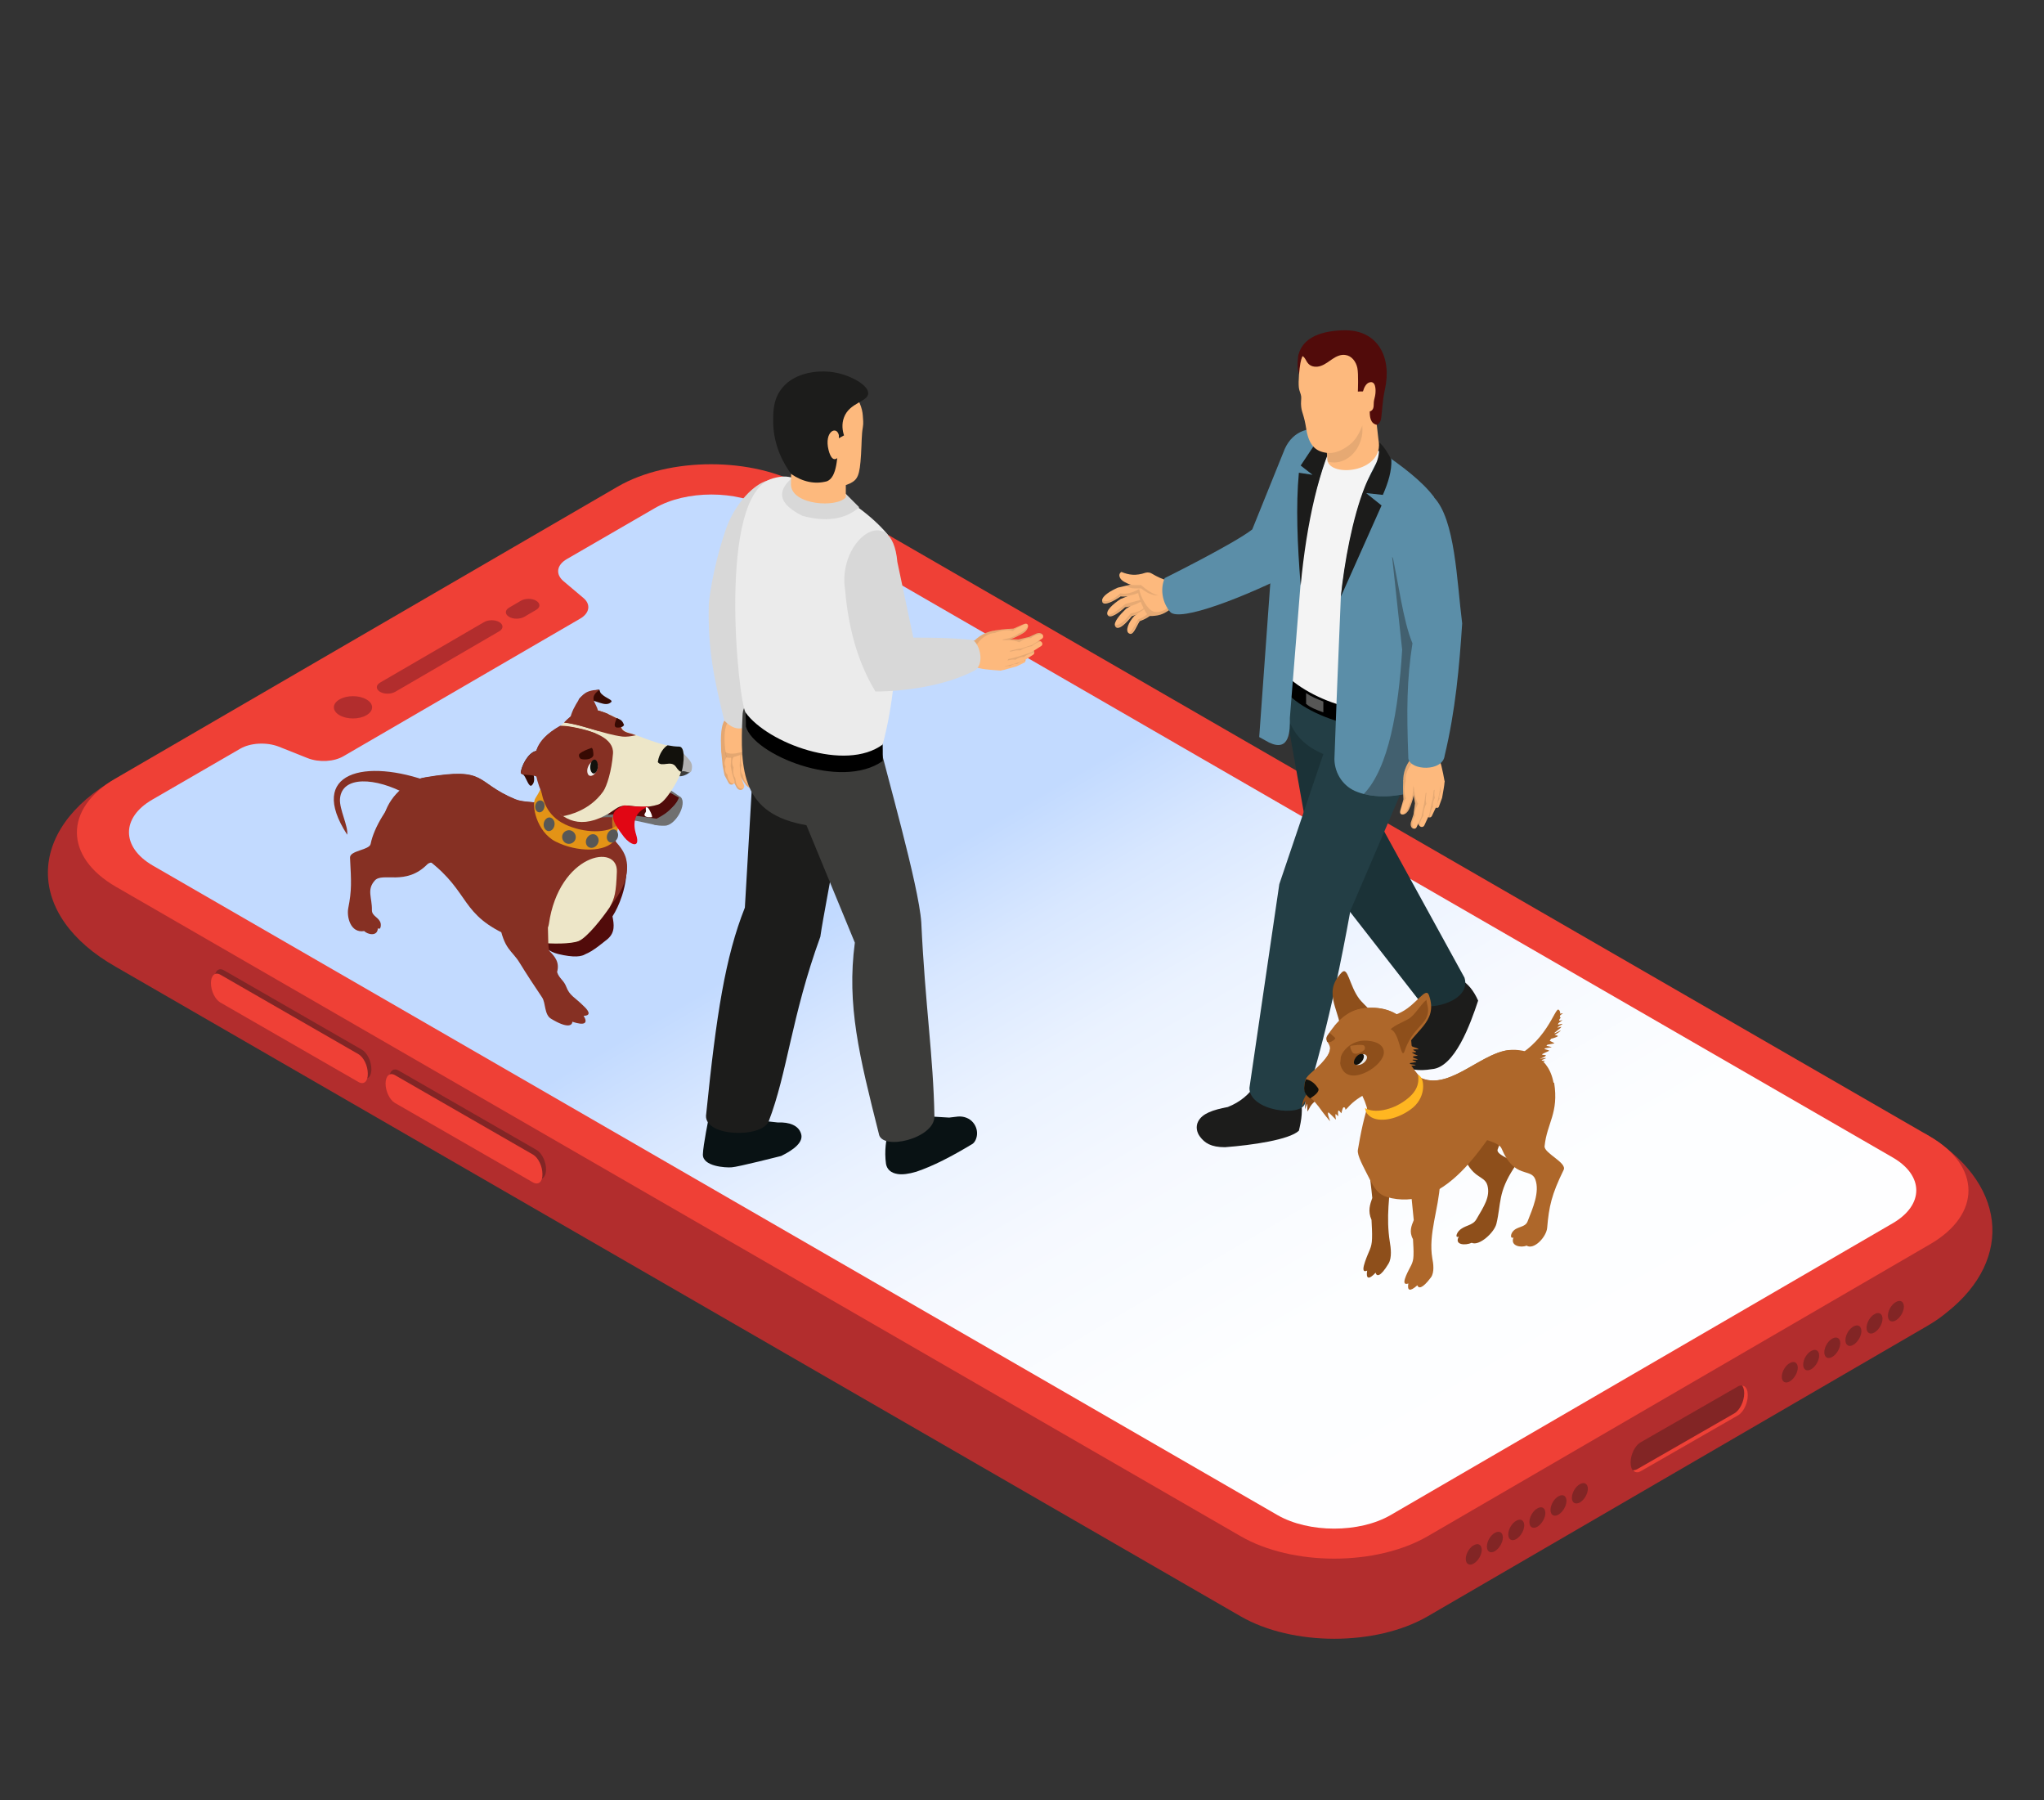 <?xml version="1.0" encoding="utf-8"?>
<!-- Generator: Adobe Illustrator 25.4.1, SVG Export Plug-In . SVG Version: 6.00 Build 0)  -->
<svg version="1.1" xmlns="http://www.w3.org/2000/svg" xmlns:xlink="http://www.w3.org/1999/xlink" x="0px" y="0px"
	 viewBox="0 0 793.6 698.7" style="enable-background:new 0 0 793.6 698.7;" xml:space="preserve">
<rect x="0" y="0" width="793.6" height="698.7" fill="#333333" stroke="none"/>
<style type="text/css">
	.st0{display:none;}
	.st1{display:inline;}
	.st2{opacity:0.1;}
	.st3{fill:#313F5D;}
	.st4{fill:none;stroke:#000000;stroke-width:2;stroke-miterlimit:10;}
	.st5{fill:none;}
	.st6{fill:#231F20;}
	.st7{opacity:0.3;}
	.st8{fill:url(#SVGID_1_);}
	.st9{fill:url(#SVGID_00000131366160520898302080000006286453807000164798_);}
	.st10{fill:url(#SVGID_00000173124186839761449210000004101055438991829141_);}
	.st11{fill:url(#SVGID_00000165947819987232088170000018104151855081536181_);}
	.st12{fill:url(#SVGID_00000182507874272393404500000005147078825322730378_);}
	.st13{fill:#D4B08B;}
	.st14{fill:#C2A281;}
	.st15{fill:#AA8E71;}
	.st16{fill:#EBC199;}
	.st17{fill:#C0A17F;}
	.st18{fill:#F3DBB9;}
	.st19{fill:#F0D9DF;}
	.st20{fill:#E9B493;}
	.st21{fill:#252526;}
	.st22{fill:#EF4036;}
	.st23{fill:#585657;}
	.st24{fill:#FFFFFF;}
	.st25{fill:#595859;}
	.st26{fill:#D1AD89;}
	.st27{fill:#FFF1CA;}
	.st28{fill:#893930;}
	.st29{fill:#E6B48E;}
	.st30{fill:#E47747;}
	.st31{opacity:0.68;fill:#E27546;enable-background:new    ;}
	.st32{fill:#FFF0C9;}
	.st33{fill:#E6B48F;}
	.st34{fill:#FFBB6E;}
	.st35{fill:#9B3D3E;}
	.st36{fill:#CB7B4C;}
	.st37{opacity:0.53;}
	.st38{fill:#EB804E;}
	.st39{fill:#FFBD6D;}
	.st40{fill:#F4CCA3;}
	.st41{fill:#DB8B4E;}
	.st42{fill:#F9CDB1;}
	.st43{fill:#C4382B;}
	.st44{fill:#FF8A65;}
	.st45{opacity:0.86;}
	.st46{opacity:0.86;fill:#E6B48F;enable-background:new    ;}
	.st47{fill:#F48D5F;}
	.st48{fill:#DD564F;}
	.st49{opacity:0.62;fill:#DD564F;enable-background:new    ;}
	.st50{fill:#F5905B;}
	.st51{fill:#FFB96D;}
	.st52{opacity:0.62;}
	.st53{fill:#FFBB6F;}
	.st54{fill:#F69A5C;}
	.st55{fill:#F5C9A5;}
	.st56{fill:#FCF8ED;}
	.st57{fill:#E3703A;}
	.st58{fill:#E27038;}
	.st59{fill:#734742;}
	.st60{fill:#3E232C;}
	.st61{fill:#FDF7F4;}
	.st62{fill:#361C26;}
	.st63{fill:#825F5B;}
	.st64{fill:#3F1521;}
	.st65{fill:#8A3B3A;}
	.st66{opacity:0.36;fill:#8A3B3A;enable-background:new    ;}
	.st67{fill:#FF7E69;}
	.st68{opacity:0.51;fill:#FF7E69;enable-background:new    ;}
	.st69{fill:#FBECE3;}
	.st70{fill:#FEB96D;}
	.st71{fill:#E39556;}
	.st72{fill:#E8885A;}
	.st73{fill:#F3DCC8;}
	.st74{opacity:0.59;fill:#E27038;enable-background:new    ;}
	.st75{opacity:0.51;}
	.st76{fill:#CC572A;}
	.st77{opacity:0.5;}
	.st78{fill:#BA9A7B;}
	.st79{fill:#B22D2D;}
	.st80{fill:#822525;}
	.st81{fill:url(#SVGID_00000159454407271345353600000006053757977027532705_);}
	.st82{fill:#FDB97D;}
	.st83{fill:#D8D8D8;}
	.st84{fill:#091214;}
	.st85{fill:#1C1C1B;}
	.st86{fill:#3C3C3A;}
	.st87{opacity:0.1;fill:#1C1C1B;}
	.st88{fill:#EBEBEB;}
	.st89{fill:#5B8EA8;}
	.st90{fill:#1B3237;}
	.st91{fill:#233E45;}
	.st92{fill:#575756;}
	.st93{fill:#F4F4F4;}
	.st94{fill:#510B0A;}
	.st95{opacity:0.4;fill:#1C1C1B;}
	.st96{fill-rule:evenodd;clip-rule:evenodd;fill:#C46E1F;}
	.st97{fill-rule:evenodd;clip-rule:evenodd;fill:#510B0A;}
	.st98{fill-rule:evenodd;clip-rule:evenodd;fill:#12110C;}
	.st99{fill-rule:evenodd;clip-rule:evenodd;fill:#863023;}
	.st100{fill-rule:evenodd;clip-rule:evenodd;fill:#EDE6C8;}
	.st101{fill-rule:evenodd;clip-rule:evenodd;fill:#3C3C3A;}
	.st102{fill-rule:evenodd;clip-rule:evenodd;fill:#707070;}
	.st103{fill-rule:evenodd;clip-rule:evenodd;fill:#E39316;}
	.st104{fill-rule:evenodd;clip-rule:evenodd;fill:#575756;}
	.st105{fill-rule:evenodd;clip-rule:evenodd;fill:#B0B0B0;}
	.st106{fill-rule:evenodd;clip-rule:evenodd;fill:#370A03;}
	.st107{fill-rule:evenodd;clip-rule:evenodd;fill:#EBEBEB;}
	.st108{fill-rule:evenodd;clip-rule:evenodd;fill:#E10614;}
	.st109{fill-rule:evenodd;clip-rule:evenodd;fill:#FFFFFF;}
	.st110{fill-rule:evenodd;clip-rule:evenodd;fill:#AE672A;}
	.st111{fill-rule:evenodd;clip-rule:evenodd;fill:#8E4F1B;}
	.st112{fill-rule:evenodd;clip-rule:evenodd;fill:#FFB621;}
</style>
<g id="Layer_1" class="st0">
</g>
<g id="Layer_2">
	<g>
		<g>
			<g>
				<path class="st79" d="M747.2,439.9v31l-434.8-251c-20.1-11.6-52.6-11.6-72.6,0L45,333.1v-30.9c-35.2,19.9-35.2,53.2,0,73.1v0
					c0,0,0,0,0,0l436.7,252.1c20.1,11.6,52.6,11.6,72.6,0l192.9-112.1v0c0,0,0,0,0,0l2.2-1.3c2.5-1.5,4.7-3.1,6.6-4.7
					C782.1,488.6,779.1,458.5,747.2,439.9z"/>
				<g>
					<path class="st80" d="M140.6,418.3l-53.7-30.9c-2-1.2-3.6-4.5-3.6-7.5l0,0c0-3,1.6-4.4,3.6-3.3l53.7,30.9
						c2,1.2,3.6,4.5,3.6,7.5l0,0C144.2,418,142.6,419.4,140.6,418.3z"/>
					<path class="st80" d="M208.4,457.2l-53.7-30.9c-2-1.2-3.6-4.5-3.6-7.5l0,0c0-3,1.6-4.4,3.6-3.3l53.7,30.9
						c2,1.2,3.6,4.5,3.6,7.5l0,0C212,456.9,210.4,458.4,208.4,457.2z"/>
				</g>
				<g>
					<path class="st22" d="M749.1,441L312.4,188.9c-20.1-11.6-52.6-11.6-72.6,0l-195,113.3c-20,11.6-19.9,30.4,0.2,42l436.7,252.1
						c20.1,11.6,52.6,11.6,72.6,0l195-113.3C769.4,471.4,769.2,452.6,749.1,441z"/>
				</g>
				<linearGradient id="SVGID_1_" gradientUnits="userSpaceOnUse" x1="577.125" y1="700.445" x2="361.971" y2="332.575">
					<stop  offset="0" style="stop-color:#FFFFFF"/>
					<stop  offset="0.459" style="stop-color:#FDFEFF"/>
					<stop  offset="0.648" style="stop-color:#F6F9FF"/>
					<stop  offset="0.788" style="stop-color:#EAF2FF"/>
					<stop  offset="0.902" style="stop-color:#D8E7FF"/>
					<stop  offset="1" style="stop-color:#C2DAFF"/>
				</linearGradient>
				<path class="st8" d="M734.9,449.3L298.2,197.2c-12.2-7-31.8-7-43.9,0L220.1,217c-4,2.3-4.5,5.9-1.3,8.6l7.7,6.5
					c3,2.5,2.4,5.9-1.2,8l-91.9,53.4c-3.7,2.2-9.5,2.5-13.9,0.8l-11.3-4.5c-4.7-1.8-10.9-1.5-14.9,0.8l-34.2,19.8
					c-12.1,7-12,18.4,0.1,25.5L496,588.1c12.2,7,31.8,7,43.9,0l195-113.3C747.1,467.7,747,456.3,734.9,449.3z"/>
				<g>
					<path class="st79" d="M193.9,241.5c-1.6-1-4.3-1-6,0L147.5,265c-1.6,1-1.6,2.5,0,3.5c1.6,1,4.3,1,6,0l40.4-23.5
						C195.5,244,195.5,242.5,193.9,241.5"/>
					<path class="st79" d="M208.2,233.2c-1.6-1-4.3-1-6,0l-4.6,2.7c-1.6,1-1.6,2.5,0,3.5c1.6,1,4.3,1,6,0l4.6-2.7
						C209.9,235.7,209.8,234.2,208.2,233.2"/>
					<path class="st79" d="M142.3,271.5c-2.9-1.7-7.6-1.7-10.5,0c-2.9,1.7-2.9,4.4,0,6.1c2.9,1.7,7.6,1.7,10.5,0
						C145.2,275.9,145.2,273.2,142.3,271.5"/>
				</g>
				<g>
					<path class="st22" d="M139.2,420l-53.7-30.9c-2-1.2-3.6-4.5-3.6-7.5l0,0c0-3,1.6-4.4,3.6-3.3l53.7,30.9c2,1.2,3.6,4.5,3.6,7.5
						l0,0C142.9,419.7,141.3,421.2,139.2,420z"/>
					<path class="st22" d="M207,459l-53.7-30.9c-2-1.2-3.6-4.5-3.6-7.5v0c0-3,1.6-4.4,3.6-3.3l53.7,30.9c2,1.2,3.6,4.5,3.6,7.5l0,0
						C210.7,458.7,209.1,460.1,207,459z"/>
				</g>
				<g>
					<path class="st80" d="M636.9,571.1l37.8-21.7c2.1-1.2,3.8-4.7,3.8-7.8l0,0c0-3.1-1.7-4.6-3.8-3.4l-37.8,21.7
						c-2.1,1.2-3.8,4.7-3.8,7.8l0,0C633.1,570.8,634.8,572.3,636.9,571.1z"/>
					<path class="st22" d="M676.4,537.8c0.5,0.7,0.8,1.7,0.8,3c0,3.1-1.7,6.6-3.8,7.8l-37.8,21.7c-0.6,0.3-1.1,0.4-1.6,0.4
						c0.7,0.9,1.8,1.1,3,0.4l37.8-21.7c2.1-1.2,3.8-4.7,3.8-7.8C678.6,539.3,677.7,537.9,676.4,537.8z"/>
				</g>
				<g>
					<path class="st80" d="M691.8,534.4c0-2,1.4-4.4,3.1-5.3c1.7-1,3.1-0.2,3.1,1.8c0,1.9-1.4,4.3-3.1,5.3
						C693.2,537.2,691.8,536.4,691.8,534.4z"/>
					<path class="st80" d="M700.1,529.7c0-2,1.4-4.4,3.1-5.3c1.7-1,3.1-0.2,3.1,1.8c0,1.9-1.4,4.3-3.1,5.3
						C701.4,532.5,700.1,531.6,700.1,529.7z"/>
					<path class="st80" d="M708.3,524.9c0-2,1.4-4.4,3.1-5.3c1.7-1,3.1-0.2,3.1,1.8c0,1.9-1.4,4.3-3.1,5.3
						C709.7,527.7,708.3,526.9,708.3,524.9z"/>
					<path class="st80" d="M716.5,520.2c0-2,1.4-4.4,3.1-5.3c1.7-1,3.1-0.2,3.1,1.8c0,1.9-1.4,4.3-3.1,5.3
						C717.9,523,716.5,522.2,716.5,520.2z"/>
					<path class="st80" d="M724.7,515.4c0-2,1.4-4.4,3.1-5.3c1.7-1,3.1-0.2,3.1,1.8c0,1.9-1.4,4.3-3.1,5.3
						C726.1,518.2,724.7,517.4,724.7,515.4z"/>
					<path class="st80" d="M733,510.7c0-2,1.4-4.4,3.1-5.3c1.7-1,3.1-0.2,3.1,1.8c0,1.9-1.4,4.3-3.1,5.3
						C734.4,513.5,733,512.7,733,510.7z"/>
				</g>
				<g>
					<path class="st80" d="M569.1,605.1c0-2,1.4-4.4,3.1-5.3c1.7-1,3.1-0.2,3.1,1.8c0,1.9-1.4,4.3-3.1,5.3
						C570.5,607.9,569.1,607.1,569.1,605.1z"/>
					<path class="st80" d="M577.3,600.3c0-2,1.4-4.4,3.1-5.3c1.7-1,3.1-0.2,3.1,1.8c0,1.9-1.4,4.3-3.1,5.3
						C578.7,603.1,577.3,602.3,577.3,600.3z"/>
					<path class="st80" d="M585.6,595.6c0-2,1.4-4.4,3.1-5.3c1.7-1,3.1-0.2,3.1,1.8c0,1.9-1.4,4.3-3.1,5.3
						C587,598.4,585.6,597.6,585.6,595.6z"/>
					<path class="st80" d="M593.8,590.8c0-2,1.4-4.4,3.1-5.3c1.7-1,3.1-0.2,3.1,1.8c0,1.9-1.4,4.3-3.1,5.3
						C595.2,593.6,593.8,592.8,593.8,590.8z"/>
					<path class="st80" d="M602,586.1c0-2,1.4-4.4,3.1-5.3c1.7-1,3.1-0.2,3.1,1.8c0,1.9-1.4,4.3-3.1,5.3
						C603.4,588.9,602,588.1,602,586.1z"/>
					<path class="st80" d="M610.3,581.4c0-2,1.4-4.4,3.1-5.3c1.7-1,3.1-0.2,3.1,1.8c0,1.9-1.4,4.3-3.1,5.3
						C611.6,584.1,610.3,583.3,610.3,581.4z"/>
				</g>
			</g>
		</g>
	</g>
	<g>
		<g>
			<path class="st82" d="M289.8,289.9l0,2l0,0.1l0,3.6l0.9,4l2.1,3.2c1.1,1.3,2.3,1.2,2.8,0.5c0.3-0.5,0.4-1.3-0.1-2.1l-1.5-2.5
				l-0.5-4v-5.8l-0.1,0l-1.3,0.4L289.8,289.9z"/>
			<path class="st2" d="M289.8,291.9L289.8,291.9l0,3.7l0.9,4l2.1,3.2c1.1,1.3,2.3,1.2,2.8,0.5c-1.8,0.1-2.9-1.3-3.7-3.3
				c-0.9-1.2-1.1-2.5-0.6-3.9c-0.9-1.5-0.5-3.5,0.3-5.3L289.8,291.9z"/>
			<path class="st82" d="M286.7,291.6v4.9l0.5,4.6l2.5,3.7c1.3,1.5,2.6,1.2,3,0.2c0.2-0.5,0.2-1.1-0.2-1.8l-1.9-3.2l-0.1-4.1
				l0.2-5.2L286.7,291.6z"/>
			<path class="st2" d="M286.7,293.2v3.3l0.5,4.6l2.5,3.7c1.3,1.5,2.6,1.2,3,0.2c-2,0.3-4-1.3-4.3-4.2c-0.8-0.8-1.1-2.8-0.4-3.7
				c-0.7-1.2-0.5-3.6,0.4-4.5L286.7,293.2z"/>
			<path class="st82" d="M283.3,297.4l0.8,4.7l2,3.7c0.8,1.1,1.9,1,2.5,0.3c0.3-0.4,0.5-0.9,0.2-1.5l-1.3-3.4l-0.3-4.1l0.3-5.1
				l-3.9,0.5l-0.1,1.4L283.3,297.4z"/>
			<path class="st2" d="M283.3,297.4l0.8,4.7l2,3.7c0.8,1.1,1.9,1,2.5,0.3c-2.2,0.3-2.9-1.7-3.1-4c-0.8-1.2-1-2.6-0.7-4.2
				c-0.7-1.4-0.7-2.8,0-4.1l-1.2,0.1L283.3,297.4z"/>
			<path class="st82" d="M280,291.4c0.1,0.6,0.3,1.2,0.7,1.7c0.2,0.2,0.3,0.3,0.5,0.5c0.6,0.4,1.4,0.6,2.6,0.4c0.2,0,0.3,0,0.5-0.1
				c1.9-0.5,3.9-1.2,5.6-2c1.1-0.5,2.1-1.1,2.8-1.7c0.2-0.2,0.4-0.4,0.6-0.6c0,0,0,0,0,0c0.1-0.1,0.2-0.3,0.3-0.4l-0.1-0.5l-0.7-3.5
				l-3-15.1l-7.1,2.5l-0.8,0.2l0.1,5.8C279.7,281.1,279.8,286.1,280,291.4z"/>
			<path class="st82" d="M280,291.4l0.6,6l0.7,3.5l1.6,3c0.5,0.8,1.3,0.8,1.9,0.4c0.3-0.2,0.5-0.7,0.4-1.1l-0.9-2.8l-0.6-2.9
				l0.2-3.4l0-0.4l-2.9-1.7L280,291.4z"/>
			<path class="st2" d="M292.1,289.2c0.1,0.1,0.2,0.2,0.4,0.3c0,0.3,0.1,0.5,0.1,0.8c0.3,1.6,0.6,3.2,0.2,4.6
				c0.4,1.3,0.7,2.6,1.2,3.7l-0.5-4v-5.8l-0.1,0l-0.7-3.5l-1.4-3.4l-2.4-0.4C288.8,285,289.6,287.1,292.1,289.2z"/>
			<path class="st82" d="M289,282.8c0.6,2.6,1.7,4.8,4.1,6l0.7,4.2c0.3,1,0.9,2.3,1.8,2.9c0.5,0.4,1.2,0.3,1.7-0.2
				c0.4-0.4,0.7-1,0.5-1.7l-0.5-1.8l-0.8-3.5l0.1-5.6c-1.5-3.9-3.3-6.7-5.2-7.6l-0.1-5.7l-2.4,0.6
				C288.7,274.2,288.2,278.9,289,282.8z"/>
			<path class="st2" d="M280,291.4l0.6,6l0.7,3.5l1.6,3c0.5,0.8,1.3,0.8,1.9,0.4v0c-1.6-0.4-2.2-1.7-2.4-3.6
				c-0.8-0.8-1.1-1.8-0.7-3.1c-0.8-1.4-0.2-2.6,0.4-3.8c0,0-0.2-0.8-0.4-2.1c-0.5-3.5-1.1-10.4,2.1-12.9c-0.9-1.5-1.3-3.5-1-6.3
				l-0.8,0.2l0.1,5.8C279.7,281.1,279.8,286.1,280,291.4z"/>
			<path class="st2" d="M289,282.8c0.6,2.6,1.7,4.8,4.1,6l0.7,4.2c0.3,1,0.9,2.3,1.8,2.9c0.5,0.4,1.2,0.3,1.7-0.2
				c-2.3-0.1-3.4-2.7-3.4-7.4C291.6,287.7,290.1,285.6,289,282.8z"/>
			<path class="st2" d="M281.6,291.9c0.2,1.3,0.4,2.1,0.4,2.1c0.5,0.1,1.1,0.2,1.8,0.1c0.2,0,0.3,0,0.5-0.1c1.9-0.5,3.9-1.2,5.6-2
				c1.1-0.5,2.1-1.1,2.8-1.7c0.2-0.2,0.4-0.4,0.6-0.6C289.7,291.6,284.2,293.6,281.6,291.9z"/>
		</g>
		<path class="st83" d="M293,279.9c-4.8,4.1-8,3.6-11.8-0.2c-3.7-15.2-6.5-27.5-6-45.2c0,0,1-12.4,6.5-28.7
			c6.3-18.6,26.6-29.9,23.3-6l-10.9,36.9L293,279.9z"/>
		<path class="st84" d="M275.2,433.8c0,0-2.2,10.6-2.3,14.3c-0.1,4.7,8.9,5.2,11.2,5c2.3-0.1,19.2-4.4,19.2-4.4
			c5.1-2.5,8.8-5.5,7.7-8.7c-1-3.2-4.6-4.5-9-4.3l-7.3-0.8l-2.1-3.7l-16.1-0.5L275.2,433.8z"/>
		<g>
			<path class="st84" d="M377.6,444c-8.3,5-15.3,8.6-21.8,10.8c-3,0.9-5.5,1.2-7.3,0.9c-2.6-0.4-4.1-1.8-4.5-3.9
				c-0.7-5.2,0-9.3,1.2-14.5v-11c9.3-1.1,6.5,0,11.8-4.2c5.8,11,5,8.7,4.8,11.3l6.7,0.4l3.4-0.4c2.2-0.2,4.5,0.6,5.9,2.3
				C380.4,438.8,379.3,442.8,377.6,444z"/>
			<path class="st85" d="M293.4,280.3l-4.2,72c-7.6,19.1-11.1,41.6-15,80c-1.7,8.9,21.1,9.7,24.2,3.1c7.4-19.2,8.8-40.7,20.1-71.8
				c2.2-15.2,11.8-58.7,9.5-69.2C328,294.4,305.8,294.7,293.4,280.3z"/>
			<path class="st86" d="M313.1,320.3l18.8,45.6c-3.2,24.2,1.7,44,9.3,74.1c0.9,6.9,21.6,2,21.6-6.6c-0.4-23.2-3.6-43.2-5.1-75.3
				c-0.9-14.3-14.2-60.1-16.5-70.6c-2.1-17.9-52.5-27.4-52.9-9.8C287.2,299.4,288.2,316.1,313.1,320.3z"/>
		</g>
		<g>
			<path class="st82" d="M386.1,257.2l3.1-0.4l0.2,0l3.9-0.6l2.6-1c1.4-0.4,2.2,0.4,2.3,1.1c0,0.3-0.1,0.7-0.5,0.9l-3.1,1.5
				l-3.3,0.9c0,0-2.6,0.8-3,0.6l-0.7-0.9l-1.4-1.8L386.1,257.2z"/>
			<path class="st87" d="M385.9,259.9l-0.3-2.2l0.7-0.2l2.8-0.7l6.8-1.6l0,0c1.4-0.4,2.2,0.4,2.3,1.1c-1.1,0.2-2.4,0.7-3.3,1.4
				c-0.9-0.1-1.6,0.1-2.9,0.9c-0.9-0.3-2.4,0.2-4.3,0.7C387.2,259.5,386.6,259.7,385.9,259.9z"/>
			<path class="st82" d="M388.5,258.9l-0.7-1.7l-1-2.4l-0.3-0.6l2.4,0.1l3.4,0.2l4.1-1l2.7-1.3c1.5-0.6,2.5,0.2,2.5,1
				c0,0.3-0.1,0.6-0.4,0.9l-3.6,2.3l-4.5,1.5C393.1,257.8,388.8,259,388.5,258.9z"/>
			<path class="st87" d="M387,257.4l-0.4-2.5l0.1,0l2.2-0.5l3.4,0.2l4.1-1l2.7-1.3c1.5-0.6,2.5,0.2,2.5,1c-0.9,0-2.8,0.7-4,1.7
				c-1.1-0.1-1.9,0.2-3.4,1.1c-1.2-0.4-3.7,0.5-6.4,1.3C387.5,257.3,387.3,257.3,387,257.4z"/>
			<path class="st82" d="M391.1,255.8l-1-2.3l-0.8-2.1l-0.2-0.5l0.3,0l5.7,0.3l4.2-1l2.8-1.3c0.8-0.3,1.5-0.2,1.9,0
				c0.8,0.4,1,1.4,0.2,1.9l-3.8,2.4l-4.6,1.5C395.9,254.7,391.5,256,391.1,255.8z"/>
			<path class="st87" d="M388.7,253.9l0.6-2.5l0.1-0.4l5.7,0.3l4.2-1l2.8-1.3c0.8-0.3,1.5-0.2,1.9,0c-1.2,0.2-2.3,0.9-3.4,1.8
				c-1.5,0.2-3.1,0.8-4.6,1.7c-1.1-0.3-3.5,0.3-6,1.1C389.7,253.6,389.2,253.8,388.7,253.9z"/>
			<path class="st82" d="M368.9,260.1c1.9-1.2,2.6-4.2,1.9-6.8c-0.3-1.3-1-2.5-1.9-3.4l9.5-1.3c2.3-2.2,4.9-3.5,8.1-3.9l0.8,0.7
				l3.2,2.6l0.3,0.6l1.5,3.1c-0.3,2.9-1.1,6.3-3.7,8.6c-4.2-0.3-8.1-0.5-10.7-1.7L368.9,260.1z"/>
			<path class="st82" d="M391.4,252.7l-1.5-3.7l-0.3-0.6l-0.1-0.1l-0.2-0.4l1.6,0.1l1.5,0.1l3,0.1l4.2-1l2.8-1.3
				c1.3-0.5,2.2,0,2.5,0.6c0.2,0.5,0.2,1-0.3,1.4l-3.8,2.4l-4.6,1.5C396.2,251.5,391.8,252.8,391.4,252.7z"/>
			<path class="st82" d="M386.3,245.7c0-0.3,0.1-0.7,0.1-1c3.5-0.6,7-0.7,7.1-0.7l3.9-1.7c0.3-0.1,0.5-0.2,0.7-0.2
				c0.8-0.1,1.2,0.5,1,1.3c-0.1,0.5-0.4,1.1-1,1.7c-0.8,0.8-3.1,1.9-4.2,2.4l-1.5,0.6l-1.1,0.4l-0.7,0.3l-0.8,0.3l-1.7,0.6
				C386.6,248.6,386.1,247.3,386.3,245.7z"/>
			<path class="st87" d="M388.7,248.3c0.3,0,0.6-0.1,0.8-0.1c0.5-0.1,1-0.2,1.4-0.3c1.8-0.4,3.4-1,4.6-2c1.4-0.4,2.5-1.4,3.6-2.6
				c-0.1,0.5-0.4,1.1-1,1.7c-0.8,0.8-3.1,1.9-4.2,2.4l-1.5,0.6l3,0.1l4.2-1l2.8-1.3c1.3-0.5,2.2,0,2.5,0.6c-1.7-0.6-3.2,0.1-4.7,1.3
				c-1.4-0.2-2.8,0.5-4.5,1.6c-1.1-0.5-2.6-0.8-4.3-0.8c-0.6,0-1.2,0-1.8,0C389.4,248.3,389.1,248.3,388.7,248.3z"/>
			<path class="st87" d="M368.9,249.9l9.5-1.3c2.3-2.2,4.9-3.5,8.1-3.9c3.5-0.6,7-0.7,7.1-0.7l3.9-1.7c0.3-0.1,0.5-0.2,0.7-0.2
				c-2.1,1-4,1.9-4.9,2.8c-1.9-0.5-3.9-0.3-6,0.4c-0.3,0.1-0.6,0.2-1,0.4c-2.9,0-6.3,2.7-7.2,4.9c-2.8-1.3-6.3,0.4-8.3,2.7
				C370.5,252,369.8,250.7,368.9,249.9z"/>
		</g>
		<g>
			<g>
				<path d="M342.7,288.5c0,0.1,0.1,5,0,6.9c-16.3,11.5-50.1-2.5-53.1-13.4c0.1-2.3-0.3-4.5,0-7.5
					C299.6,288.3,330.5,295.5,342.7,288.5z"/>
				<g>
					<path class="st88" d="M289.5,276.6c8.6,11.9,38.7,23.1,53.2,12.4c8-29.5,6.1-68.9,1.9-81.6c-5.9-7-15-13.8-26.1-19.1
						c-11.1-2.1-11.3-4.6-18.5-2.6C278.1,191.9,286.7,272.7,289.5,276.6z"/>
				</g>
			</g>
			<path class="st83" d="M307.2,185.8c-5.3,4.8-5.3,9.6,4.3,14.4c8.7,2.4,16.4,1.7,22.1-3.3l-5.2-5.2L307.2,185.8z"/>
		</g>
		<path class="st83" d="M377.5,248.4c2.3,0.7,5.2,8.5,1.2,11.7c-11.9,6.4-28.6,8.3-38.8,8.3c-6-9.9-10.3-22.4-11.8-39.5
			c-3-19.4,18.2-34.8,20.3-10.8l6.2,29.4C361.1,247.5,368.6,247.5,377.5,248.4z"/>
		<g>
			<path class="st82" d="M307.2,180.3l-0.1,8c0.5,7.8,17.9,8.9,21.3,4.7l0-4.7l1.5-0.6c3.1-1.5,3.9-3,4.4-11.2
				c0.3-5.1,0.2-7.8,0.7-10.6c0.3-1.7,0.1-3.1,0-4.5c-0.3-5.7-5.5-15.2-16.5-14.1c-10.6,1-16.5,7.2-16.5,17
				C302.1,170.8,303.4,176.3,307.2,180.3z"/>
			<path class="st85" d="M307.2,184c4.4,3,9.1,4.1,13.9,2.8c3.9-1.6,4.1-9.2,4.4-16.6l2.2-1.2c-0.6-1.8-1-4.4,0-7
				c2.1-5.7,9.1-6,9.4-9.2c0.2-3.3-7-7.3-13.5-8.3c-6.2-1-16.1,0.1-20.8,7.3c-2.7,4.1-2.6,8.4-2.6,12.1
				C300.3,173.4,304.6,180.5,307.2,184z"/>
			<path class="st82" d="M325.7,168.9c-0.9-3.8-5.8-1.4-4,5.8c0.7,2.8,2.1,5,4.1,2.3C325.7,176.5,325.7,169.2,325.7,168.9z"/>
		</g>
	</g>
	<g>
		<g>
			<g>
				<path class="st82" d="M439.3,226.7C439.3,226.7,439.3,226.7,439.3,226.7c0.2,0.2,0.6,0.8,1.3,1.7c0.4,0.6,0.9,1.2,1.4,1.9
					c0,0,0,0,0,0c1,1.5,2.2,3.4,3.1,5.2c0.4,0.8,0.8,1.7,1,2.5c0.1,0.4,0.2,0.8,0.3,1.1c0.8,0,1.4,0,2.1-0.1c2.8-0.3,4.5-1.4,7-3.4
					l3.5-0.8c2.6-2.4,1.1-9-1.8-9.8l-6.2,0.6l-9.6,0.9l-1.7,0.2L439.3,226.7z"/>
				<path class="st82" d="M432.9,242.9c0.1,0.2,0.2,0.4,0.4,0.6c1.4,1,4.1-1.8,6.1-4.3c1.8-0.5,3.6-1.5,5.3-2.7
					c0.5-0.4,1-0.8,1.4-1.2l-2.6-3l-6.3,4C434.8,238.6,432.4,241.4,432.9,242.9z"/>
				<path class="st82" d="M438.4,245.9c1.6,0.9,2.6-2.4,4.1-4.8c1.4-0.5,2.7-1.1,3.9-2c0.4-0.3,0.8-0.6,1.2-1
					c0.2-0.2,0.4-0.4,0.6-0.6l-2.5-2.4l-0.6,0.4l-4.7,3.6C438.2,241.4,436.7,245,438.4,245.9z"/>
				<path class="st82" d="M430.1,238.8c1,1.5,4.4-1,6.7-3.1c2.3-0.2,4.6-1.1,6.7-2.3c0.2-0.1,0.4-0.2,0.6-0.3l-2.1-3.4l-6.9,2.8
					C432.2,234.4,429,237.2,430.1,238.8z"/>
				<path class="st82" d="M427.9,233.1c0,0.2,0.1,0.4,0.1,0.6c0.7,1.6,4.5-0.4,7.1-2.2c2.3,0.2,4.6-0.2,6.9-1.1
					c0.1-0.1,0.3-0.1,0.4-0.2c0,0,0.1,0,0.1,0l-0.6-1.8l-0.6-1.9l-0.1-0.2l-1.6,0.4l-0.3,0.1l-2.3,0.6l-3,0.7
					C431.1,229.4,427.9,231.3,427.9,233.1z"/>
				<path class="st87" d="M437,227.3c1.6,0.9,2.4,1.1,3.6,1.1c0.4,0,0.8,0,1.3,0c0.3,0,0.7,0,1.2,0c3.9,3.3,9.7,4.6,10.4-1.9
					c-0.9-0.2-1.7-0.5-2.6-0.9l-9.7,0.7L437,227.3z"/>
				<path class="st82" d="M453.4,225.4c-2.1-0.6-4.1-1.5-6.1-2.7c-0.7-0.5-1.7-0.6-2.5-0.4c-3.8,1.3-6.5,0.9-9.4-0.3
					c-1.6,1-0.6,3,1.2,3.9c2.8,1.5,3.2,1.2,6.4,1.2C446.9,230.5,454.5,235.2,453.4,225.4z"/>
				<path class="st87" d="M435,230.3c2.3,0.5,4.7-0.3,7-1.5l0,0c0.1-0.1,0.2-0.1,0.3-0.1c0.6,3.4,3.4,8.1,5.6,8.7
					c2.2,0.6,4.6-0.5,7.2-2.7l3.8,0.1l-3.5,0.8c-2.6,2-4.3,3.2-7.2,3.4c-0.1,0-0.3,0-0.4,0c-0.1,0-0.1,0-0.2,0c-0.1,0-0.3,0-0.5,0
					c-0.1,0-0.1,0-0.2,0c-0.2,0-0.4,0-0.7,0c-1.2,0.9-2.5,1.6-3.9,2c-1.6,2.4-2.5,5.6-4.1,4.8c0.8-0.2,2-2.1,3.7-5.4
					c1.3-0.4,2.5-1.1,3.5-2c-0.4-0.4-0.8-1.1-1.2-1.9c-1.6,1.1-3.3,2.1-5,2.5c-2,2.5-4.6,5.3-6.1,4.3c-0.2-0.2-0.4-0.3-0.4-0.6
					c2.3,0,4.3-1.9,6.3-4.6c2-0.3,3.8-0.9,5-2c-0.4-0.8-0.8-1.7-1.1-2.5c-2,1.1-4.1,1.9-6.2,2c-2.4,2.1-5.8,4.6-6.7,3.1
					c2,0,4.2-2.1,7-4.3l5.7-1.5c-0.4-1-0.7-2-0.8-2.7c-2.3,0.9-4.6,1.3-6.8,1.1c-2.7,1.8-6.4,3.7-7.1,2.2c-0.1-0.2-0.1-0.4-0.1-0.6
					C429.9,234.2,432.7,232.4,435,230.3z"/>
			</g>
			<path class="st89" d="M519.2,185.7l-16,35.9c-19.3,9.9-45.3,20.1-48.9,15.9c-2.9-3.5-4-8.6-2.1-13.1c0,0,27-13.4,34-18.9
				l12.6-31.2C505.3,159.6,527.5,167.1,519.2,185.7z"/>
			<path class="st85" d="M544.9,379.1l7.3,10.7l-2.7,11.8c-5.2,4.4-7.5,7.8-6.1,10.7c3.1,3.2,7.6,3.5,12.5,2.7
				c8.9-0.6,15-17.5,18-26.6c-1.8-4-3.9-6.5-6.7-8.2l-7.4-11.5L544.9,379.1z"/>
			<path class="st85" d="M490.2,406.9l-2.8,14.2c-2.4,3.7-5.9,6.7-10.7,8.6c-5.8,1.1-9.9,2.5-11.5,5.6c-1,1.9-0.6,4.2,0.7,5.9
				c1.8,2.4,4.2,4.1,9.7,4.1c10.6-0.8,25-2.9,28.7-6.4c1-4.1,1.7-8.3,0.6-12.8l3.6-15.1L490.2,406.9z"/>
			<path class="st90" d="M498.2,270.3l11.6,65.2l42.4,54.4c2.7,2.3,19.2-1.2,16.4-10.4l-32.5-59.2l-5.6-49l-25.6-8.4L498.2,270.3z"
				/>
			<path class="st91" d="M543.2,309.4l-18.9,44.1c-8,44.2-14.4,63.4-17.6,74.8c-1.5,5.4-21.6,3-21.6-6l11.6-79.1l17.1-50.5
				c-10-4.3-15.7-11.4-16.1-29.5c1.2-23.9,47.6-0.9,52,13.1C552.9,288.2,549,302.3,543.2,309.4z"/>
			<g>
				<path d="M549.6,271.2c0,0.1,0.1,5,0,6.8c-16.1,11.4-49.5-2.5-52.5-13.3c0.1-2.2-0.3-4.4,0-7.4C507,270.9,537.5,278,549.6,271.2z
					"/>
				<path class="st92" d="M507.1,273.2c1.6,1.4,3.9,2.3,6.7,3.3v-4.2c-2.5-1-4.8-1.9-6.7-3.3V273.2z"/>
				<g>
					<path class="st93" d="M497,259.4c8.5,11.7,38.2,22.9,52.6,12.3c3-2.2,2.1-4.9,3-11.5c0.8-7,1.4-13.4,1.9-19.2
						c2.1-22.8,2.5-37.4,2.2-45v0c0-1.4,0.2-1.9,0.1-2.8c-5.8-6.9-16.3-14.8-24.7-20.2c-11.4-5.2-12.3-4.8-18.1-6.9
						C491.1,157.7,494.2,255.5,497,259.4z"/>
					<path class="st89" d="M558.3,304c-1.3,0.5-2.5,1-3.7,1.5c-1.7,0.7-3.5,1.2-5.2,1.7c-5.7,1.6-11,2.3-15.9,1.7
						c-1.4-0.1-2.7-0.4-4-0.7c-0.8-0.2-1.7-0.5-2.5-0.8c-5.3-1.9-8.8-7-8.9-12.7l0.7-19l0.4-10.2l1.4-34
						c2.8-22.5,7.6-43.7,16.3-55.7c7.2,5,15.4,11,19.9,17.2l0.4,32.3v0.4l0.9,69.5L558.3,304z"/>
					<path class="st89" d="M518.8,166.7c-6.3,16.3-12.1,35.7-13.6,56.9l-4.4,55.1c0.1,4.9,0,13.4-8.1,9.5l-3.8-2.1l6.1-84.6
						C497.8,176.7,503,160.6,518.8,166.7z"/>
				</g>
				<path class="st85" d="M535.3,171.5c0.9,8-2.3,9.7-5.4,17.5c-4.8,12-8,29.6-9.3,42.6l15.8-35.4l-6-4.8l6.5,0.7
					c2.1-4.8,3.5-9.4,3.3-13.7C539.2,176.4,537.4,173.3,535.3,171.5z"/>
				<path class="st85" d="M519.9,166.6c-7.7,14.3-12.6,36.3-14.9,60.7c-1.3-16-1.9-31-0.7-43.8l5.3,0.8l-4.6-3.6l10.2-15.3
					L519.9,166.6z"/>
				<g>
					<path class="st94" d="M509.6,150.4c-5.3-2.3-6.3-6.4-5.6-11.9c1.3-7.8,9.8-10.3,18.5-10.3c12.4,0.1,18,10.4,15.2,23
						c-1,4.4-1.1,8.9-1.4,10.8c-0.3,2.5-1.3,3-3.6,3.4L509.6,150.4z"/>
					<path class="st82" d="M515.5,179.2c0-0.1-0.1-0.2-0.1-0.3l-0.5-6.4l-0.2-1.9l19.1-12.3l1.4,12.4
						C537.6,183,517.7,185.4,515.5,179.2z"/>
					<path class="st87" d="M515.5,179.2c0-0.1-0.1-0.2-0.1-0.3l-0.5-6.4l14-7.4C529.9,173,523.5,181.2,515.5,179.2z"/>
					<path class="st82" d="M504.9,140.9c1.3-7.6,9.1-10.4,17.4-10.2c11.3,0.3,14.3,8.6,14.6,17.4c-0.2,4.1-1.3,8.9-2.6,13l-5.4,4.1
						c0,0-1.5,4.6-4.4,7c-2.8,2.4-6.4,4.2-9.9,3.5c-3.8-0.6-6.4-2.9-7.4-9c-0.9-5.8-1.7-6.2-2-8.8c-0.2-1.5,0.1-3.2,0-4
						c-0.1-1-0.8-2.3-0.9-3.4C504,148,504.5,143.1,504.9,140.9z"/>
					<path class="st94" d="M503.9,138.5c0.6-0.8,1.9-0.5,2.5,0.3c0.6,0.7,0.9,1.7,1.6,2.4c1.2,1.3,3.3,1.4,4.9,0.8
						c1.7-0.6,3.1-1.8,4.5-2.7c1.5-1,3.2-1.8,5-1.5c2.4,0.3,4.1,2.6,4.6,5c0.5,2.4,0.2,9.2,0.2,9.2s3.4-0.3,4.2,0.4
						c2.1,1.8-2,11.5,3.2,12.5c1-3.8,2.2-10.7,2.6-14.6c0.3-3.9,0.1-7.9-1.4-11.5c-1.5-3.6-4.2-6.8-7.9-8.2
						c-3.3-1.3-6.9-1.2-10.4-0.6c-2.8,0.4-5.6,1.1-8.1,2.4C507,133.7,504.8,135.8,503.9,138.5z"/>
					<path class="st82" d="M531.5,148.5c2.7-1,2.7,2.8,2.5,4.4c-0.1,1.1-0.5,2.1-0.6,3.1c-0.1,1,0.1,2.3-0.6,3.1
						c-1.8,2-3.5-1.4-3.9-2.7C528.4,154.5,529.2,149.4,531.5,148.5z"/>
				</g>
			</g>
		</g>
		<g>
			<path class="st95" d="M558.3,304c-1.3,0.5-2.5,1-3.7,1.5c-1.7,0.7-3.5,1.2-5.2,1.7c-5.7,1.6-11,2.3-15.9,1.7
				c-1.4-0.1-2.7-0.4-4-0.7c9.7-10.1,13.5-32.8,14.9-56l-3.9-36.1l16.5,22.8l1.2,56.4L558.3,304z"/>
			<g>
				<path class="st82" d="M557.5,301.2l0,3.2v0.2l-0.2,4l-0.7,2.8c-0.2,1.5,0.6,2.2,1.3,2.2c0.4,0,0.7-0.2,0.8-0.6l1.2-3.3l0.6-3.4
					c0,0,0.5-2.7,0.3-3.1l-1-0.6l-2-1.2L557.5,301.2z"/>
				<path class="st87" d="M560.1,300.7l-2.2-0.1l-0.1,0.8l-0.4,2.9l-0.9,7.1l0,0c-0.2,1.5,0.6,2.2,1.3,2.2c0-1.1,0.4-2.5,1.1-3.5
					c-0.2-0.9-0.1-1.6,0.6-3c-0.4-0.9-0.1-2.5,0.2-4.4C559.9,302,560,301.4,560.1,300.7z"/>
				<path class="st82" d="M559.4,303.4l-1.8-0.5l-2.5-0.7l-0.7-0.2l0.4,2.4l0.5,3.4l-0.5,4.2l-1,2.9c-0.4,1.6,0.5,2.5,1.3,2.4
					c0.3,0,0.6-0.2,0.8-0.5l1.9-4l1-4.7C558.8,308.1,559.6,303.7,559.4,303.4z"/>
				<path class="st87" d="M557.8,302.1l-2.6-0.1l0,0.2l-0.3,2.3l0.5,3.4l-0.5,4.2l-1,2.9c-0.4,1.6,0.5,2.5,1.3,2.4
					c-0.1-0.9,0.3-2.9,1.2-4.2c-0.2-1.1-0.1-1.9,0.7-3.6c-0.5-1.2,0-3.8,0.5-6.7C557.7,302.6,557.7,302.3,557.8,302.1z"/>
				<path class="st82" d="M556.6,306.4l-2.5-0.7l-2.2-0.6l-0.5-0.1l0,0.3l0.9,5.8l-0.6,4.4l-1,3c-0.2,0.9-0.1,1.5,0.3,1.9
					c0.5,0.8,1.6,0.8,2,0l1.9-4.1l1-4.9C556.1,311.4,556.8,306.8,556.6,306.4z"/>
				<path class="st87" d="M554.4,304.2l-2.4,0.9l-0.4,0.2l0.9,5.8l-0.6,4.4l-1,3c-0.2,0.9-0.1,1.5,0.3,1.9c0.1-1.3,0.6-2.5,1.4-3.7
					c0-1.6,0.4-3.2,1.2-4.8c-0.5-1.1-0.1-3.5,0.4-6.2C554.2,305.2,554.3,304.7,554.4,304.2z"/>
				<path class="st82" d="M558.4,283.4c-0.9,2.1-3.9,3.1-6.7,2.8c-1.4-0.2-2.7-0.7-3.7-1.5l-0.2,9.8c-2,2.6-3,5.4-3,8.6l0.8,0.8
					l3,2.9l0.7,0.2l3.3,1.1c2.9-0.7,6.2-1.8,8.3-4.7c-0.8-4.3-1.5-8.2-3-10.6L558.4,283.4z"/>
				<path class="st82" d="M553.5,307.1l-4-1.1l-0.6-0.2l-0.1,0l-0.4-0.1l0.3,1.6l0.2,1.5l0.5,3l-0.6,4.4l-1,3
					c-0.3,1.3,0.2,2.2,0.9,2.4c0.5,0.2,1.1,0,1.3-0.5l1.9-4.1l1-4.9C552.9,312.1,553.7,307.5,553.5,307.1z"/>
				<path class="st82" d="M545.8,302.7c-0.3,0.1-0.7,0.2-1,0.3c-0.2,3.6,0.1,7.1,0.1,7.3l-1.2,4.2c-0.1,0.3-0.1,0.5-0.1,0.7
					c0,0.8,0.6,1.1,1.4,0.9c0.5-0.1,1.1-0.5,1.6-1.2c0.7-0.9,1.5-3.3,1.9-4.6l0.4-1.6l0.3-1.1l0.2-0.8l0.2-0.9l0.4-1.8
					C548.7,302.6,547.5,302.4,545.8,302.7z"/>
				<path class="st87" d="M548.7,304.9c0,0.3,0,0.6,0,0.9c0,0.5-0.1,1-0.1,1.5c-0.2,1.9-0.6,3.6-1.4,4.8c-0.3,1.4-1.1,2.7-2.2,4
					c0.5-0.1,1.1-0.5,1.6-1.2c0.7-0.9,1.5-3.3,1.9-4.6l0.4-1.6l0.5,3l-0.6,4.4l-1,3c-0.3,1.3,0.2,2.2,0.9,2.4
					c-0.8-1.6-0.3-3.2,0.8-4.9c-0.4-1.4,0.2-2.9,1.1-4.7c-0.7-1-1.1-2.6-1.4-4.3c-0.1-0.6-0.2-1.2-0.2-1.8
					C548.8,305.5,548.8,305.2,548.7,304.9z"/>
				<path class="st87" d="M548,284.6l-0.2,9.8c-2,2.6-3,5.4-3,8.6c-0.2,3.6,0.1,7.1,0.1,7.3l-1.2,4.2c-0.1,0.3-0.1,0.5-0.1,0.7
					c0.7-2.3,1.5-4.3,2.3-5.3c-0.8-1.8-0.7-3.9-0.3-6.1c0.1-0.3,0.2-0.7,0.2-1c-0.3-3,2-6.7,4.1-7.9c-1.7-2.7-0.4-6.4,1.7-8.7
					C550.3,286,549,285.5,548,284.6z"/>
			</g>
			<path class="st89" d="M556.7,193c8.3,8.6,8.9,32.3,11,49c-1.1,16.8-2.6,33.8-6.8,51.3c-0.7,6.3-13.3,5.9-14.1,1.1
				c-0.7-19-0.6-30.6,1.6-44.7c-3.7-8.9-5.3-23.1-8.5-37.4C539.4,198.5,547.7,187.7,556.7,193z"/>
		</g>
	</g>
	<g>
		<g>
			<path class="st96" d="M240,320c0.9-3.7-2.4-11.6-5.9-10c-4.5,2.2-6,10.2-3.5,14.5C232.3,327.5,239.1,323.4,240,320z"/>
			<path class="st97" d="M224.4,363.6c-1.9-1.6-3.1-5.7-6.3-6.4c-7.7-1.6-9.1,0-8.6,1.4c-5.3-0.1-6.3,1.3-3.6,3.4
				c-3.5,1.2-0.4,2.7,1.4,3.5c4.9,2.2,5.7,3.9,9.4,4.8C228.6,373.2,230.9,369.1,224.4,363.6z"/>
			<g>
				<path class="st98" d="M217.4,357.3c-2.3-0.5-4.2,0-4.4,1.1c-0.1,1.1,1.6,2.5,3.9,3c2.3,0.5,4.2,0,4.4-1.1
					C221.4,359.1,219.7,357.8,217.4,357.3z"/>
				<path class="st98" d="M212.7,358.7c-2.3-0.5-4.2,0-4.4,1.1c-0.1,1.1,1.6,2.5,3.9,3c2.3,0.5,4.2,0,4.4-1.1
					C216.7,360.6,215,359.3,212.7,358.7z"/>
				<path class="st98" d="M214.9,361.9c-2.3-0.5-4.2,0-4.4,1.1c-0.1,1.1,1.6,2.5,3.9,3c2.3,0.5,4.2,0,4.4-1.1
					C218.9,363.8,217.2,362.4,214.9,361.9z"/>
			</g>
			<path class="st97" d="M229.6,336.9c-2.4,11.6-8.3,11.7-7.9,24.1c0.4,13.2,4.4,11.5,14.2,3.5c3-2.6,2.5-5.7,1.9-8.8
				c1.3-2,2.6-4.7,3.7-8c1.6-4.9,1.9-9.3,1.8-12.3c-0.4,0.5-3,3.4-7.3,3.6C232.7,339.2,230.3,337.4,229.6,336.9z"/>
			<path class="st99" d="M134.8,324c-15.8-24.4,7.1-29.8,32.3-20.4c3.3,1.2-6.1,6.4-9.2,4.7c-12.1-6.6-25.2-7.3-25.9,1.8
				C131.7,314.1,135.3,320.8,134.8,324z"/>
			<path class="st99" d="M156.3,307c-5.7,5.5-11.1,14-12.4,20.6c-0.5,2.4-8.1,2.5-8,5.3c0.5,9.5,0.7,12.6-0.7,19.7
				c-0.6,3.2,0.8,9.7,6.2,8.8c1.4,1.4,5.2,2.2,5.3-1.1c1,0.8,1.3-0.8,1.1-1.9c-0.6-2.4-3.4-2.7-3.4-5.1c0.1-4.9-2.1-7.9,1.1-11.5
				c3-3.4,12,2.2,20.4-6.3c3.4-3.4,17.6,6.5,16.2,0.6C179.5,323.4,164.5,317.2,156.3,307z"/>
			<path class="st99" d="M165.2,301.7c24.3-4.1,18.8,1.8,34.8,8.5c3.2,1.3,7.7,0.9,11.1,1.8c10,2.6,28.2,10.7,31.7,20.4
				c0.6,1.7,2.7,8.9-5.5,18.8c-2.7,3.3-9.1,12.6-12.7,14c-4.7,1.8-20.5,0.9-26-1.5c-20.3-8.6-15.6-17-32.3-29.8
				c-6.7-5.2-19.7-9.9-17-18C151.9,307.9,158.9,302.8,165.2,301.7z"/>
			<path class="st99" d="M238.9,310.9c-2.3,8.1-1.2,13.6,2.2,20.4c2,4-3,12.1-8.5,13.7c-19.3,0.9-36.7-6.8-29.2-25.9
				c5.1-5.2,6.6-10.4,6.8-16C210.5,295.1,241.2,303.1,238.9,310.9z"/>
			<path class="st100" d="M213.1,358.7c-0.5,3.8-5.6,4-4.8,7.1c6.3,0.7,13.4,0.6,16.3-0.5c3.3-1.3,9.4-9.1,12.1-13.1
				c2-3.6,2.5-5.8,2.8-13.8C240,327.1,217,331.5,213.1,358.7z"/>
			<path class="st99" d="M193.8,357.9c1.8,10.8,5,10.9,8,15.9c2.7,4.4,5.6,8.8,8.7,13.4c1.4,2.1,0.8,6.6,3.4,8.2
				c6.4,3.9,8.3,2.7,8.3,1.2c4.8,1.6,6.2,0.6,4.4-2.3c3.6-0.1,1.3-2.6,0-3.8c-3.6-3.6-5.4-3.9-6.8-7.6c-0.9-2.4-2.8-3.2-3.5-5.6
				c1.1-4-1.1-6.2-3.1-8.3c-0.7-3.6-0.1-8.9-0.8-12.4C208.5,358.1,197.7,356.3,193.8,357.9z"/>
			<path class="st99" d="M157.6,304.9c-0.4,0.6-0.3,1.3-0.4,1.9c-1.2,8.1,4.1,9.5,11.2,10.7c7.9,1.3,9.3,11.7,16.7,15.4
				c2,1,5.3,2.6,7.9,2.3c6.3-0.6,5.8,4.3,8.2-4.9c2.8-11,5.4,5.4,6.5-3.5c0.4-3,2.2-9.8,2.4-15c-3.2-0.6-7.1-0.3-10-1.5
				c-16-6.6-10.5-12.6-34.8-8.5C162.7,302.1,160.1,303.2,157.6,304.9z"/>
			<path class="st101" d="M267.8,299.8c-1.5,1.1-4.7,2.9-6.6-0.3c-0.7-1.1-0.3-2,0.7-2.6c1.7-1,2.4-0.4,3.7,0.6
				C266.4,298.2,267.4,299.1,267.8,299.8z"/>
			<path class="st102" d="M233.1,317.4c5.8-0.9,15.2,1.5,21.7,2.9c4.1-2.4,7.9-5.2,9.6-10.8c-6.1-4.2-12.2-8.4-18.3-12.6
				C242.5,303.3,236.6,310.9,233.1,317.4z"/>
			<path class="st97" d="M236,316.3c5.1-0.8,13.3,0.7,18.9,1.5c3.6-1.9,7-4,8.7-8.2c-5.2-2.9-10.4-5.8-15.7-8.7
				C244.6,305.8,239.2,311.5,236,316.3z"/>
			<path class="st103" d="M240,320c0.1,1.4-0.7,5-1.4,6.1c-3.2,4.7-14.4,4.9-23,0.5c-7.3-3.8-9.4-14.3-7.7-16.8
				c1.7-2.6,1.7-3.3,2.1-3.6c0.7,4.1,2.1,10.3,9.4,13.8C226.6,323.4,236.1,323.7,240,320z"/>
			<g>
				<path class="st104" d="M220.4,322.3c-1.4,0.3-2.4,1.6-2.1,3.1c0.3,1.4,1.6,2.4,3.1,2.1c1.4-0.3,2.4-1.6,2.1-3.1
					C223.2,323,221.8,322,220.4,322.3z"/>
				<path class="st104" d="M213.5,317.3c-1.1-0.1-2.2,0.9-2.4,2.4c-0.2,1.4,0.6,2.7,1.8,2.9c1.1,0.1,2.2-0.9,2.4-2.4
					C215.5,318.8,214.7,317.5,213.5,317.3z"/>
				<path class="st104" d="M209.9,310.7c-1-0.1-1.9,0.8-2.1,2.1c-0.1,1.3,0.5,2.4,1.5,2.5c1,0.1,1.9-0.8,2.1-2.1
					C211.6,311.9,210.9,310.8,209.9,310.7z"/>
				<path class="st104" d="M230.4,323.8c-1.3-0.1-2.6,1-2.9,2.5c-0.2,1.5,0.6,2.7,2,2.8c1.3,0.1,2.6-1,2.9-2.5
					C232.6,325.2,231.7,323.9,230.4,323.8z"/>
				<path class="st104" d="M238.9,322.1c-1-0.5-2.4,0.2-3,1.5c-0.6,1.3-0.3,2.8,0.8,3.3c1,0.5,2.4-0.2,3-1.5
					C240.3,324.1,239.9,322.6,238.9,322.1z"/>
			</g>
			<path class="st105" d="M264.4,291.1c2.3,3.5,5,4.2,4.1,7.9c-0.5,2-2.6-0.4-4.1,0.6c-3,1.9-4.1,7.8-7.1,3.1
				c-1.5-2.4-0.6-4.6,1-6.2c0.8-0.8,2-1.9,3-2.5C261.9,293.6,263.9,291.1,264.4,291.1z"/>
			<path class="st100" d="M217.1,282.2c9.9-9.1,13.4-8,23.1-3.2c2.2,1.1-0.9,4.1,4.3,5.5c2.8,0.7,12.5,5.4,19.2,5.4
				c3,0,1.4,8.1,0.3,10.9c-1.1,2.8-5.6,10.6-8.5,11.5c-8.5,2.6-11.9-1.6-16.5,1.7c-11.7,8.4-19.4,5.1-24.2-0.8
				c-1.1-1.3-5.5-7.7-6.2-13.9C208.1,293.7,209.8,286.3,217.1,282.2z"/>
			<path class="st98" d="M255.4,295.8c1.5,2.2,5.1-0.9,7,1.8c0.8,1.2,1.7,2.2,2.3,1.9c0.9-3.5,1.4-9.7-1-9.7c-1.4,0-2.9-0.2-4.5-0.5
				C258,289.9,255.9,292.3,255.4,295.8z"/>
			<path class="st99" d="M220.5,281.9c10.1,1.6,17.9,4.7,17.5,10.6c-0.5,6.7-2.4,12.7-3.8,14.7c-5.3,7.5-13.5,9.2-15.6,9.6
				c-0.9-0.6-2.2-1.4-3.5-2.7c-6-5.6-7-13.1-7.3-15.4c-0.2-2.5-0.5-4.9,0.6-7.8c1.1-3.1,3.7-6.1,9.1-9.2
				C218.6,281.7,219.6,281.8,220.5,281.9z"/>
			<path class="st106" d="M224.6,271.8c0.2,0.2,2.6-0.3,3.1-0.3c3.8,0.1,7.2,3.1,9.5,1.1c1.1-0.9-1.8-1.4-3.7-3.3
				c-0.8-0.8-0.5-1.5-0.9-1.6C230.6,267.8,225.3,269.8,224.6,271.8z"/>
			<path class="st107" d="M229.9,295.7c-1.1,0.6-2,2.3-1.9,3.7c0.1,1.5,1,2.2,2.2,1.5c1.1-0.6,2-2.3,1.9-3.7
				C232,295.8,231,295.1,229.9,295.7z"/>
			<path class="st98" d="M230.3,295c-0.8,0.5-1.3,2-1.1,3.4c0.2,1.4,1,2.2,1.8,1.7c0.8-0.5,1.3-2,1.1-3.4
				C231.9,295.2,231.1,294.5,230.3,295z"/>
			<path class="st106" d="M229.4,290.4c-1.4,0.5-3.3,1.2-4.4,2.2c-0.5,0.5-0.1,1.7,0.6,2c1.3,0.4,4.4,0.3,4.8-1.5
				C230.4,292.5,230.3,289.8,229.4,290.4z"/>
			<path class="st99" d="M221.2,279.7c4.9-0.6,5.8-1.7,10.8-2.3c1.2-3.7-4.6-5.9,0.7-9.6c-4.9-0.1-6.6,1.8-8.1,4
				C223.3,273.9,221.8,276.3,221.2,279.7z"/>
			<path class="st99" d="M219.1,280.4c6.9,0.8,14.9,4.5,22.5,5.5c1.4,0.2,3.4-0.1,5.3-0.5c-1.1-0.4-1.9-0.7-2.5-0.8
				c-5.3-1.3-2.1-4.3-4.3-5.5C231.2,274.5,225.9,273.3,219.1,280.4z"/>
			<path class="st106" d="M239.5,278.7c0.4,0.2,0.8,0.4,1.2,0.6c1,0.5,1.2,1.3,1.6,2.1c-0.2,0.4-0.6,0.7-1,0.8
				C237.6,283.2,238.6,280.8,239.5,278.7z"/>
			<path class="st108" d="M242.5,312.6c-7.5,2.6-4.2,7-0.2,12.3c2.1,2.7,6.5,5,4.7-0.9c-1.4-4.4-1-9.1,5.2-11
				C248.7,313.3,244,312.9,242.5,312.6z"/>
			<path class="st102" d="M264.3,309.4c2.6,2.6-2,11.1-6.2,11.1c-0.6,0-6.4,0.3-5.1-2.5C256.8,319.2,264.3,309.9,264.3,309.4z"/>
			<path class="st109" d="M250.2,316.2c0.1-0.6,0.7-0.9,0.6-1.6c-0.1-0.7-0.3-1.7,0.7-1.1c0.6,0.4,2,3.4,1.6,3.7
				C252.8,317.2,250.3,317.5,250.2,316.2z"/>
			<g>
				<path class="st99" d="M236.3,277.2c-1,2.4-2.6,4.8-4.1,6.5c-4.6-1.3-9.1-2.8-13.2-3.2C224.8,274.4,229.5,274.3,236.3,277.2z"/>
				<path class="st99" d="M231.2,284.7c-0.2,0.2-0.3,0.3-0.5,0.4c-3.9,3.1-8.9,3.7-10.5,8.5c-1.4,4.5-4,7.7-5.4,1.3
					c-0.2-0.8,0.6-2.5,0.1-3.2c-1-1.5-5.1,4.2-5.8,5.1c-0.4,0.4-0.8,0.8-1.4,1.2c-0.5-5.3,0.2-10.7,9.7-16.1l0,0
					c1.1,0,2.1,0,2.9,0.1C224.5,282.6,228.2,283.5,231.2,284.7z"/>
			</g>
			<path class="st106" d="M208,291.5c0.2,0.2-1.5,3.3-1.6,3.7c-0.3,3.7,2.3,7.5,0.1,9.6c-0.1,0.1-0.2,0.2-0.4,0.2
				c-1.1,0-2-3.9-3.1-4.4c-0.1,0-0.7-0.3-0.8-0.7c0,0,0,0,0-0.1C202.4,297.7,204.7,292.4,208,291.5z"/>
			<path class="st99" d="M215.2,289.6c1.4,2.6-1.7,2.9-1.9,4.9c-0.4,4,1.9,8.4-1.3,9.7c-1.8-2-3.4-2.8-4.7-3.1
				c-2-0.5-4.8-0.1-5.1-1.1c0-0.1,0-0.1,0-0.1c0.2-1,0.6-2.7,1.6-4.4c1-1.7,2.3-2.9,3.1-3.5c1-0.5,2.2-1,3.6-1.5
				C212.3,289.9,213.9,289.6,215.2,289.6z"/>
		</g>
	</g>
	<g>
		<path class="st110" d="M601.1,400.7c0.1,0.1,0.2,0.2,0.3,0.3c0.7-2.4,1.9-6.7,2.4-7.3c0.6,0.6,2.2-0.6,3-0.3
			c0.1,0-1.3,0.7-1.9,1.3c-0.5,0.5,0.7,0.1,0.9,0.2c0.7,0.2-1.4,1.2-1.5,1.3c0,0.1,0.7,0,0.8,0c1,0.1,2.4-0.8,0.7,0.4
			c-0.5,0.4-1.6,1.1-0.7,1.1c0.3,0,2-0.6,1.4-0.1c-0.4,0.3-1.9,1.1-1.8,1.2c0,0.2,1-0.2,1.3-0.2c1.2-0.2-3.8,2.9-2.2,2.4
			c0.5-0.1,3.6-2,1.4-0.3c-0.5,0.4-1.1,0.7-1.6,1c0.4,0.1,0.8,0.2,1.1,0.3c0.9,0.4-2.8,1.3-3.6,1.5c0,0-0.1,0.1-0.1,0.1
			c0.2,0.2,1.8,0.9,2.5,1.3c0.3,0.2-4.6,0.8-3.7,0.9c0.4,0.1,2.9,0.6,2.6,0.7c-0.3,0.1-3.9,0.4-2.4,0.8c2.5,0.7,1.5,0.4-1.1,1.8
			c-0.8,0.4,1.2,0.4,1.3,0.5c0.1,0.7-3.5,1.7-2.2,1.4c0.3-0.1,3.1-0.6,2-0.1c-0.7,0.3-5.2,2-2.4,1.1c0.1,0,2.6-0.5,2.2-0.2
			c-0.2,0.2-3.7,1.9-3.5,1.8c0.2-0.1,2.9-0.9,2.9-0.9c-0.1,0.3-2.7,1.3-4,2.2c-1.6,1,4.8-2.6,1.1-0.3c-3.4,2.1-6.9,5.7-4.1,0
			c1.3-2.7,3.7-9.3,5.5-11.4C598.3,402.7,600.8,400.1,601.1,400.7z"/>
		<path class="st110" d="M605.1,391.9c-1.4-0.8-4.8,13.4-19.2,19.6l-1,7.7C599.9,412.9,608.3,393.6,605.1,391.9z"/>
		<path class="st111" d="M584.8,424.7c0.4,11.1-0.6,14.4-3.3,21.4c-1,2.6,8.2,4.2,6.4,7.1c-6.4,9.7-5,13.9-6.9,21.8
			c-0.8,3.4-6.7,8.8-9.6,7.4c-2.4,1.1-6.9,0.9-5-2.4c-1.5,0.6-0.9-1.2,0-2.2c2.1-2.3,5.3-1.9,6.8-4.5c2.9-5,5.5-8.7,4.3-13.2
			c-1.2-4.2-6.1-2.1-9.8-12.8c-1.5-4.3-31.4,4.8-26.4-0.9C552.2,434,569.8,433.1,584.8,424.7z"/>
		<path class="st110" d="M603.4,420.2c1.9,11.9-2.8,15.7-3.7,24.7c-0.3,2.7,8.8,6.4,7.4,9.2c-4.7,9.6-5.7,14.2-6.4,22.5
			c-0.3,3.5-5.1,8.7-8,6.9c-2.1,0.9-6.4,0.2-5.1-3.1c-1.4,0.4-1-1.4-0.3-2.3c1.7-2.2,4.8-1.5,5.8-4c2-5.1,4.8-11.4,3-16.3
			c-1.7-4.6-8.1,0-13.1-12c-2-4.8-24.3-5.1-20.4-10.6C571.2,423,590.4,427.6,603.4,420.2z"/>
		<path class="st111" d="M540.3,455.4c-0.8,8.6-2.2,17.1-0.7,26.6c0.4,2.3,0.9,6.2-0.5,8.5c-3.3,5.5-4.7,4.9-5,3.5
			c-2.7,2.9-3.8,2.4-3.3-0.8c-2.3,1-1.3-1.9-0.8-3.5c1.5-4.4,2.6-5.2,2.7-8.9c0.1-2.4-0.1-4.9-0.2-7.3c-1.5-3.4-0.6-6,0.3-8.5
			c-0.3-3.5-1.2-9.9-1.5-13.4C534.2,451.8,537.6,455.1,540.3,455.4z"/>
		<path class="st110" d="M587,407.5c-14.1,0.4-30,24.3-43.2,3.4c-10.9,5-14.6,23.6-16.6,35.5c-0.3,2.1,1.9,6,4.9,11.9
			c2.3,4.4,3.9,5.9,8.2,6.8c22.2,4.5,36.2-22.7,41.9-28.9c6.6-7.3,21.9-2.9,21.3-12.8C603,411.3,594.4,407.3,587,407.5z"/>
		<path class="st110" d="M559.1,459.4c-0.5,9.8-4.6,19.6-3,29c0.4,2,0.9,5.4-0.5,7.4c-3.5,4.7-4.9,4.3-5.3,3.1
			c-2.9,2.6-4,2.1-3.5-0.7c-2.4,0.8-1.4-1.7-0.9-3c1.6-3.8,2.8-4.5,2.9-7.8c0.1-2.1-0.1-4.3-0.2-6.4c-1.6-2.9-0.6-5.2,0.3-7.4
			c-0.3-3-0.6-6.1-0.9-9.1C551,464.7,556.1,459.1,559.1,459.4z"/>
		<path class="st110" d="M585.8,407.6c4.5,0.6,13.4,2.2,8,5.5c-6,3.7-15.3,3.7-20,9.6c-3.6,4.6-5.9,7.9-11.9,7.9
			c-11.7,0-5.6-6.8-11.8-13l-0.2-0.2C561.3,424.9,574.1,409,585.8,407.6z"/>
		<path class="st111" d="M508.3,423.2c-0.3,0.6-0.8,1.2-1.2,1.8c-0.7,1.1-1.5,2.8-1.5,4.1c0,0.7,1.2-2.4,1.2-1.7
			c0,1.1-0.1,2.1-0.1,3.1c0,0.2,0.9-2.5,0.9-1.9c0,0.4-0.1,2.6,0.1,2.8c0,0,0.8-1.5,1.1-2c0.8-1.2,1.5-1.7,2.5-2.5
			c1.3-1,0.7-1.4-0.5-2.8C510.5,423.7,508.7,422.1,508.3,423.2z"/>
		<path class="st110" d="M531.6,423.9c-3.6,1.9-5.9,3.3-8.5,6.2c-1.4,1.5-0.2-0.3-1.4-0.3c-0.4,0-0.8,2-0.9,2.3
			c0,0.3-1.3-2.2-1.3-0.3c0,1.7,0.5,1.8-0.8,0.7c-0.5-0.4,0,2.1,0,2.1c0,0.1-2.8-3-3-2.8c-0.4,0.7,0.5,2.5,0.7,3.3
			c0.1,0.4-2.9-3.4-3.8-4.7c-1.3-2.1-5.4-5.2-1.5-6.4c4.6-1.4,12.3-2.1,17.3-2.3C530.2,421.5,532.9,422.2,531.6,423.9z"/>
		<path class="st111" d="M521.5,404.6c-0.5-0.6-1.1-1.9-1-3c0.6-8.7-7.6-15.8,0.4-24.1c2.5-2.6,2.9,5,6.9,10.3c1.7,2.1,5.2,5,5.1,6
			C532.3,399,525.5,397.3,521.5,404.6z"/>
		<path class="st110" d="M518.4,417.3c6.9-0.3,14.5,9.5,13.5,25c-0.7,11.2,26.6-15.4,19.5-24.1c-6-7.4-6.3-9.8-11.5-18.7
			C535.7,392.3,510.1,417.7,518.4,417.3z"/>
		<path class="st112" d="M530,430.1c0.1,1,0.5,2,1.3,2.7c3,3.1,10.3,2.2,16.3-2.1c6-4.2,5.5-11.1,3.9-12.8c-1.6-1.7-0.6-0.5-0.9-0.7
			c0.4,3.2-0.2,6.5-5.1,10C540.5,430.9,533.5,432.3,530,430.1z"/>
		<path class="st110" d="M533.8,391.2c-7.8-0.4-12.8,2.3-18.4,10.7c-2.5,3.8,7.1,3.1-6.5,14.7c-1.7,1.5-2.2,2.5-2.5,4.8
			c-0.3,2.7,1.1,3.8,3.3,5.5c2.1,1.8,4.3,3.1,7,2.4c3-0.7,5.3-1.4,12.5-4.5c6.5-2.8,12-4.7,16.2-10.4c3.4-4.7,3.1-8.1,1.8-14.3
			C546,395.1,540.5,391.5,533.8,391.2z"/>
		<path class="st111" d="M518.2,402.7c-0.6-0.6-1.3-1.2-2-1.8c-0.2,0.3-0.5,0.7-0.7,1c-0.6,0.8-0.4,1.6-0.3,2.4
			c0.4,0.2,0.8,0.3,1.2,0.2C516.9,404.4,519.1,403.2,518.2,402.7z"/>
		<path class="st111" d="M528.6,404c2.5-0.3,8.7,0.2,8.7,4.5c0,5-11.8,12.5-15.8,7.1C517.8,410.5,523.3,404.6,528.6,404z"/>
		<path class="st107" d="M529.6,409.2c-1.2-0.1-2.7,0.7-3.4,1.9c-0.7,1.2-0.3,2.2,0.8,2.3c1.2,0.1,2.7-0.7,3.4-1.9
			C531.1,410.4,530.7,409.4,529.6,409.2z"/>
		<path class="st98" d="M528.7,409.1c-0.9-0.1-2.1,0.8-2.7,2c-0.6,1.2-0.4,2.2,0.5,2.2c0.9,0.1,2.1-0.8,2.7-2
			C529.8,410.1,529.6,409.1,528.7,409.1z"/>
		<path class="st110" d="M524.7,405.9c1.4-0.2,3.2-0.5,4.6-0.2c0.6,0.1,0.9,1.3,0.4,1.8c-0.8,0.9-3.5,2.3-4.6,1
			C524.8,408,523.6,405.8,524.7,405.9z"/>
		<path class="st110" d="M545.4,396.6c-7.4,2.9-21.7,6.4-23.3,4.7c-0.9-1-2.6-1.8-4.1-2.9c4.6-5.6,9.2-7.5,15.8-7.2
			C538.7,391.5,543.1,393.5,545.4,396.6z"/>
		<path class="st110" d="M543.1,410.7c0.7-0.3,1.8-1.3,2.1-2.3c3-8.2,13.5-11.3,9.6-22.1c-1.2-3.4-4.7,3.4-10.6,6.5
			c-2.4,1.3-6.8,2.4-7.1,3.4C535.6,401.1,542.5,402.4,543.1,410.7z"/>
		<path class="st111" d="M553.8,388.1c-2.5,2.1-4.4,6-7.1,7.5c-2.7,1.5-4.7,2.1-6.8,3.9c3.5,1.2,3.9,11.5,5.3,8.9
			c3-9.3,8.5-10.4,9.2-15.3C554.7,391.2,554,389.8,553.8,388.1z"/>
		<path class="st110" d="M516.4,407.2c2.2,0.4,4.1,1.5,4.1,3.7c0,5.7-6.3,11.6-12.2,10c-0.7-0.2-1.2-0.4-1.7-0.7
			c0.3-1.4,0.9-2.3,2.3-3.5C514.8,411.7,516.3,409,516.4,407.2z"/>
		<path class="st98" d="M507.1,418.9c2.4,0.6,3.6,2,4.6,3.4c1,1.3-1.6,3.1-2.2,3.5c-0.3,0.2-0.6,0.4-0.8,0.6
			c-1.6-1.3-2.6-2.4-2.3-4.8C506.5,420.4,506.7,419.6,507.1,418.9z"/>
		<path class="st110" d="M544.7,410.9c0.1,0.1,0.2,0.3,0.3,0.4c0.8-1.9,2.3-5.3,2.8-5.6c0.5,0.9,2.3,0.8,3,1.6
			c0.1,0.1-1.3-0.1-2,0.1c-0.5,0.2,0.7,0.5,0.9,0.7c0.6,0.6-1.5,0.3-1.6,0.4c0,0,0.7,0.4,0.8,0.5c1,0.7,2.5,0.7,0.7,0.9
			c-0.5,0.1-1.6,0.1-0.7,0.7c0.3,0.2,2,0.6,1.4,0.7c-0.4,0.1-1.9-0.1-1.9,0.1c0,0.2,1,0.5,1.3,0.6c1.2,0.5-4,0.5-2.3,1
			c0.5,0.2,3.7,0.3,1.5,0.6c-0.5,0.1-1.1,0-1.7,0c0.4,0.3,0.8,0.7,1.1,1c0.9,0.9-2.8-0.4-3.7-0.8c0,0-0.1,0-0.1,0
			c0.2,0.3,1.7,1.9,2.4,2.8c0.2,0.3-4.6-2-3.7-1.3c0.4,0.3,2.8,2.3,2.6,2.3c-0.3-0.1-4-2-2.5-0.7c2.4,2.2,1.5,1.3-1.2,1
			c-0.8-0.1,1.2,1.1,1.2,1.2c0,0.7-3.6-0.5-2.2,0.1c0.3,0.1,3.1,1.3,2,1.2c-0.7-0.1-5.3-1.3-2.5-0.4c0.1,0,2.6,1.1,2.2,1.1
			c-0.2,0-3.8-0.5-3.6-0.4c0.2,0,3,0.9,3,0.9c-0.1,0.3-2.8-0.3-4.1-0.4c-1.6,0,4.9,0.4,1.2,0.4c-3.5,0-7.2,1.3-4.1-2.5
			c1.5-1.8,4.2-6.7,6.1-7.7C541.8,411.1,544.3,410.1,544.7,410.9z"/>
	</g>
</g>
</svg>
